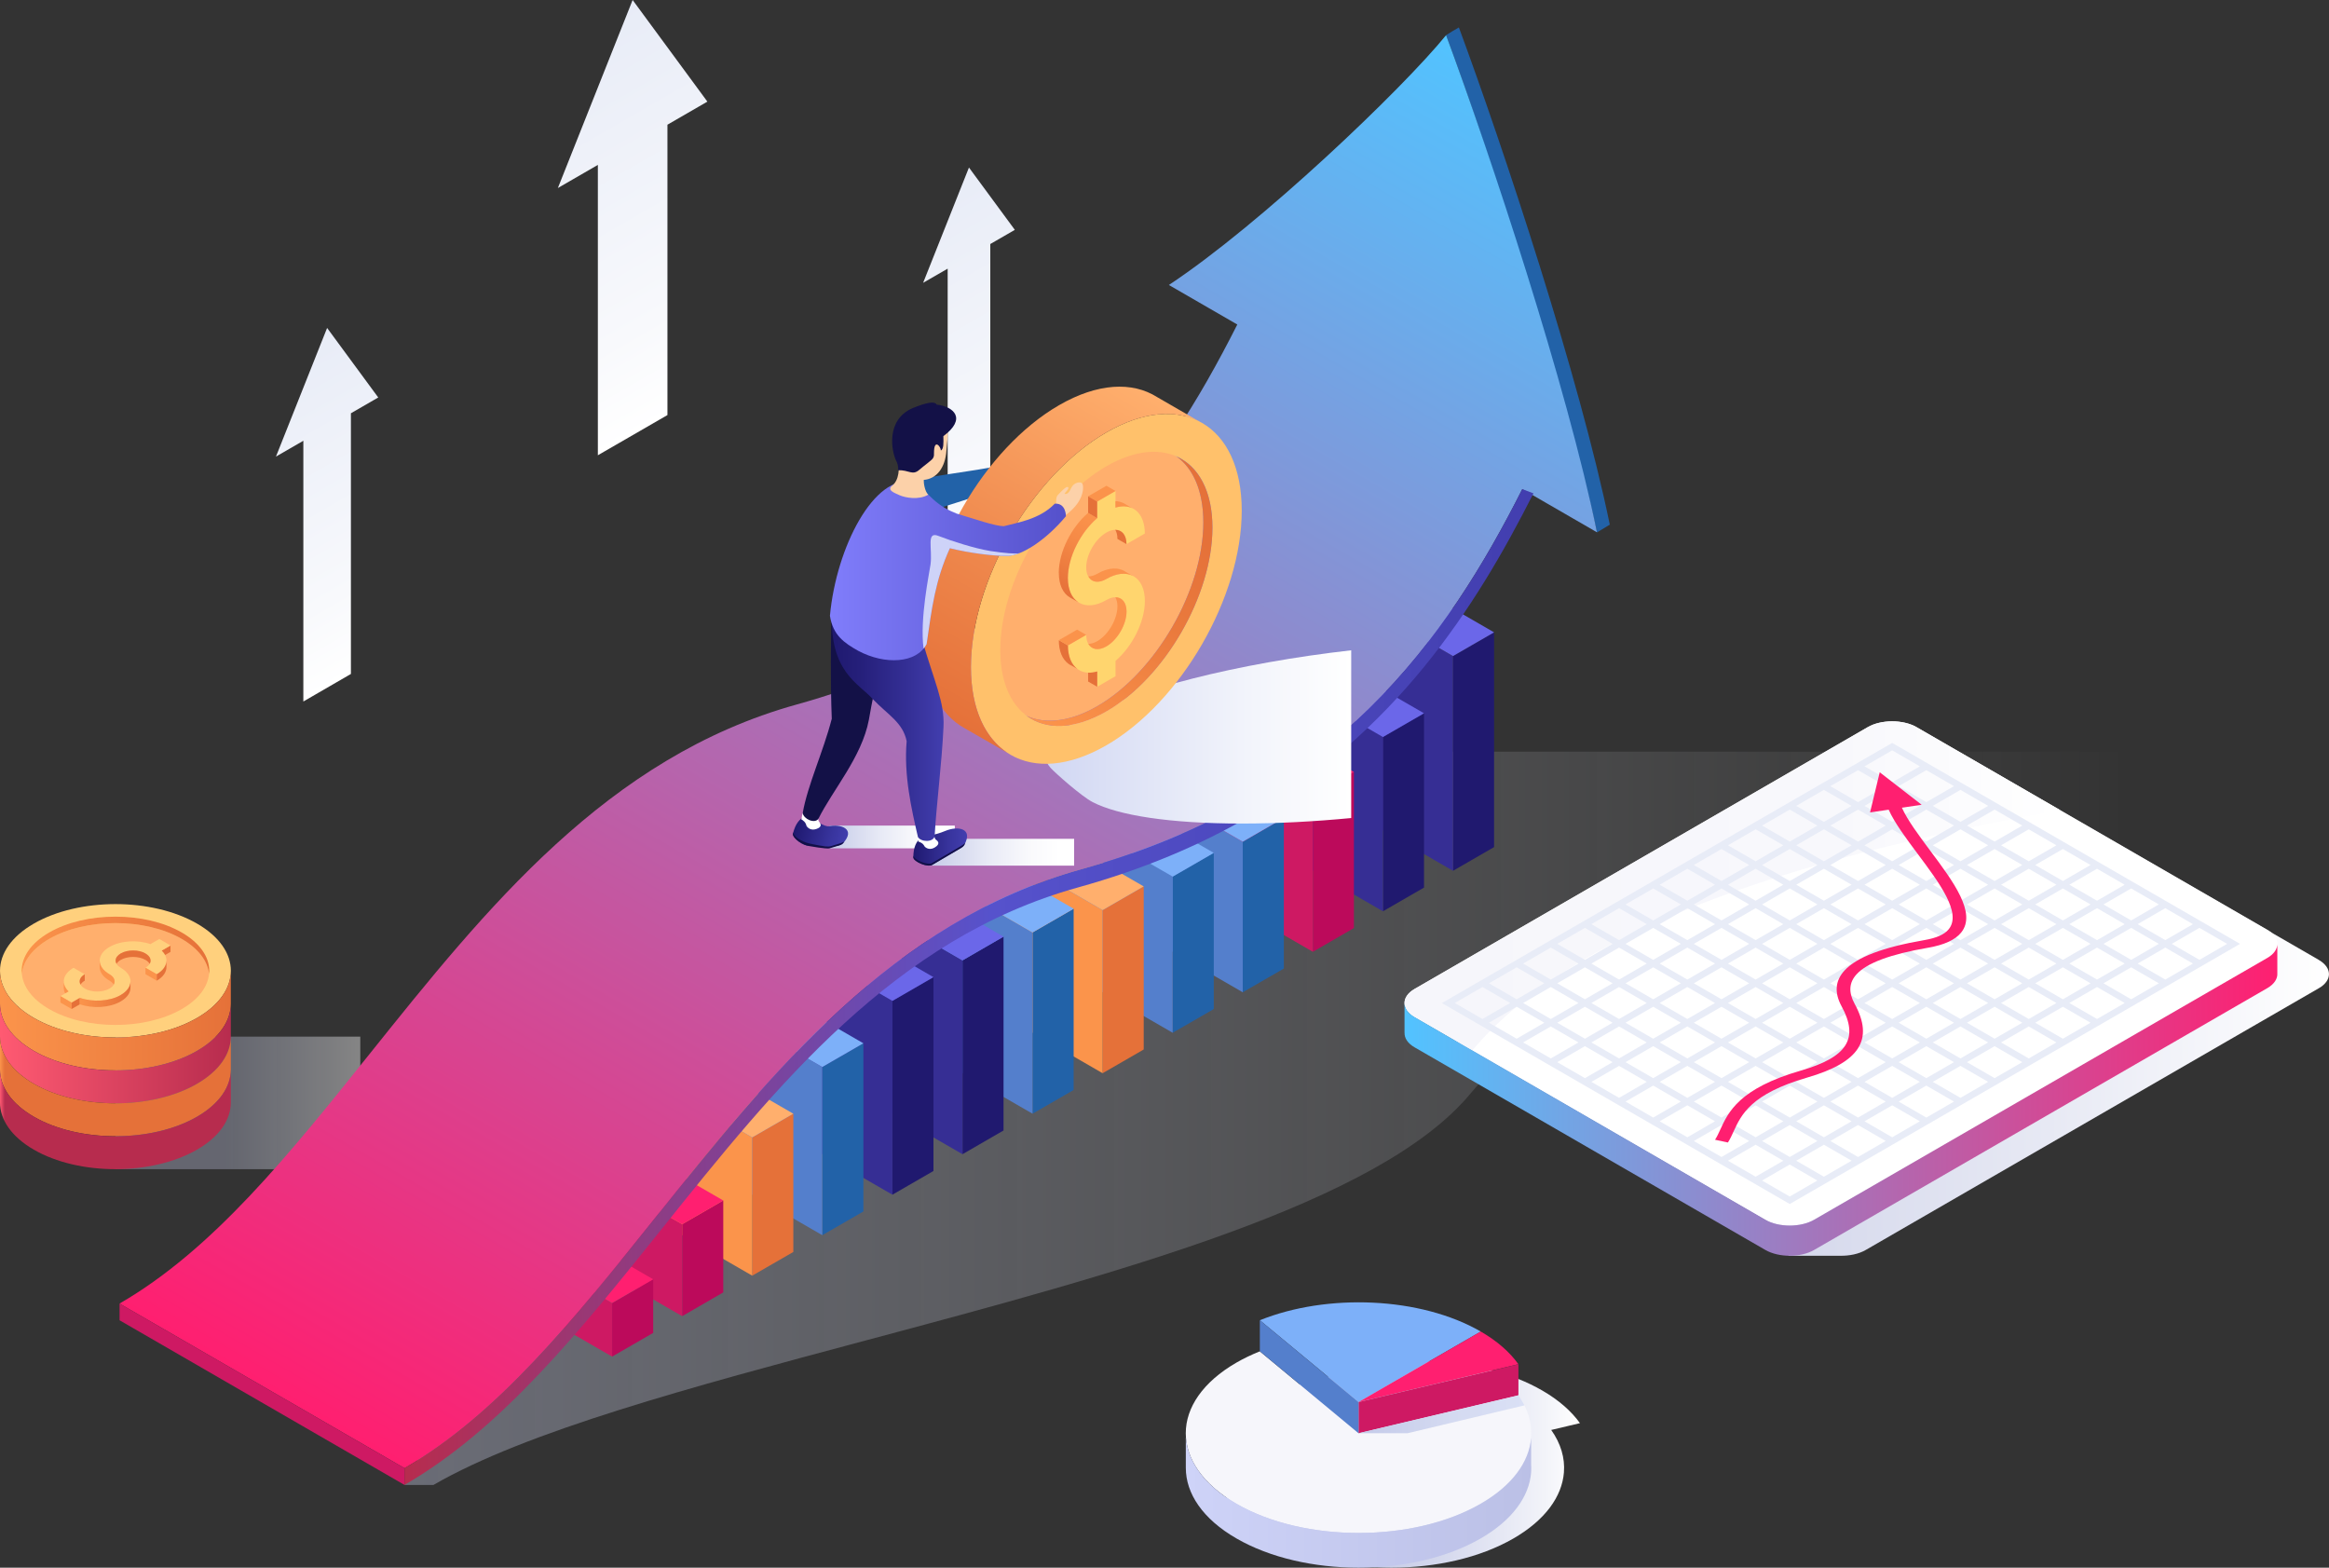 <svg width="520" height="350" viewBox="0 0 520 350" fill="none" xmlns="http://www.w3.org/2000/svg">
<rect x="0" y="0" width="520" height="350" fill="#333333" stroke="none"/>
<g clip-path="url(#clip0_106_780)">
<path style="mix-blend-mode:multiply" d="M473.521 185.912V167.821H293.115L114.661 284.8L90.305 331.521H96.774C117.604 319.482 154.347 309.666 193.236 299.277C249.634 284.207 307.94 268.619 328.263 244.207C355.637 211.327 417.867 197.023 475.128 187.368L473.51 185.922L473.521 185.912Z" fill="url(#paint0_linear_106_780)"/>
<path d="M133.485 36.818V101.64L149.021 92.665V27.843L157.937 22.686L141.248 0L124.558 41.974L133.485 36.818Z" fill="url(#paint1_linear_106_780)"/>
<path d="M67.729 98.403V156.613L78.349 150.464V92.265L84.451 88.738L73.034 73.215L61.616 101.931L67.729 98.403Z" fill="url(#paint2_linear_106_780)"/>
<path d="M211.586 59.978V131.489L221.106 125.987V54.477L226.583 51.316L216.34 37.4L206.109 63.139L211.586 59.978Z" fill="url(#paint3_linear_106_780)"/>
<path style="mix-blend-mode:multiply" d="M352.769 317.745C350.882 315.092 348.079 312.6 344.349 310.442C330.926 302.686 310.074 301.845 295.034 307.918L288.609 309.439C286.776 310.183 285.018 311.014 283.38 311.963C275.854 316.311 272.081 322.017 272.081 327.713C272.081 333.409 275.843 339.115 283.38 343.463C298.441 352.168 322.861 352.168 337.923 343.463C345.006 339.374 348.758 334.088 349.179 328.727C349.437 325.512 348.489 322.276 346.343 319.245L352.769 317.724V317.745Z" fill="url(#paint4_linear_106_780)"/>
<path d="M281.288 294.747L303.336 313.021L330.613 297.271C317.19 289.515 296.339 288.684 281.299 294.747H281.288Z" fill="#7DB0F9"/>
<path d="M330.602 297.271L303.325 313.02L339.012 304.563C337.125 301.909 334.322 299.417 330.591 297.26L330.602 297.271Z" fill="#FF1F70"/>
<path d="M303.325 319.968L281.277 301.694C279.444 302.438 277.687 303.269 276.048 304.218C268.523 308.565 264.749 314.272 264.749 319.968C264.749 325.663 268.512 331.37 276.048 335.717C291.11 344.423 315.53 344.423 330.592 335.717C337.675 331.629 341.427 326.343 341.847 320.982C342.106 317.767 341.157 314.531 339.012 311.51L303.325 319.968Z" fill="#F6F6FB"/>
<path d="M341.858 320.982C341.438 326.343 337.686 331.629 330.602 335.717C315.541 344.423 291.121 344.423 276.059 335.717C268.976 331.629 265.224 326.343 264.803 320.982H264.76V327.713C264.76 333.42 268.523 339.115 276.059 343.463C291.121 352.168 315.541 352.168 330.602 343.463C337.686 339.374 341.438 334.088 341.858 328.727C341.901 328.112 341.901 327.497 341.858 326.882V320.971V320.982Z" fill="url(#paint5_linear_106_780)"/>
<path d="M339.023 311.51L303.325 319.968V313.031L339.023 304.574V311.51Z" fill="#CE1963"/>
<path d="M303.325 319.968L281.288 301.683V294.746L303.325 313.031V319.968Z" fill="#547FCC"/>
<path style="mix-blend-mode:multiply" d="M340.37 313.754C339.993 312.999 339.54 312.255 339.023 311.51L303.336 319.968H314.29L340.37 313.754Z" fill="url(#paint6_linear_106_780)"/>
<path style="mix-blend-mode:multiply" d="M80.44 231.435H25.778V261.025H80.44V231.435Z" fill="url(#paint7_linear_106_780)"/>
<path d="M0 216.731C0 212.923 2.512 209.105 7.547 206.203C12.582 203.301 19.18 201.845 25.778 201.845C32.377 201.845 38.964 203.301 43.999 206.203C49.034 209.105 51.546 212.923 51.546 216.731C51.546 220.539 49.034 224.358 43.999 227.26C38.964 230.173 32.377 231.618 25.778 231.618C19.18 231.618 12.582 230.162 7.558 227.26C2.512 224.358 0 220.539 0 216.731Z" fill="#FFD07D"/>
<path d="M43.999 227.26C38.964 230.173 32.377 231.618 25.778 231.618C19.18 231.618 12.582 230.162 7.558 227.26C2.512 224.358 0 220.539 0 216.731V224.078C0 227.886 2.512 231.694 7.547 234.606C12.582 237.519 19.18 238.964 25.768 238.964C32.355 238.964 38.964 237.508 43.988 234.606C49.023 231.704 51.535 227.886 51.535 224.078V216.731C51.535 220.539 49.023 224.358 43.988 227.26H43.999Z" fill="url(#paint8_linear_106_780)"/>
<path d="M43.999 234.617C38.964 237.53 32.377 238.975 25.778 238.975C19.18 238.975 12.582 237.519 7.558 234.617C2.512 231.704 0 227.896 0 224.088V231.435C0 235.243 2.512 239.051 7.547 241.963C12.582 244.876 19.18 246.321 25.768 246.321C32.355 246.321 38.964 244.865 43.988 241.963C49.023 239.061 51.535 235.243 51.535 231.435V224.088C51.535 227.896 49.023 231.704 43.988 234.617H43.999Z" fill="url(#paint9_linear_106_780)"/>
<path d="M43.999 241.963C38.964 244.876 32.377 246.321 25.778 246.321C19.18 246.321 12.582 244.865 7.558 241.963C2.512 239.061 0 235.243 0 231.435V238.781C0 242.589 2.512 246.397 7.547 249.31C12.582 252.222 19.18 253.668 25.768 253.668C32.355 253.668 38.964 252.211 43.988 249.31C49.023 246.408 51.535 242.589 51.535 238.781V231.435C51.535 235.243 49.023 239.051 43.988 241.963H43.999Z" fill="url(#paint10_linear_106_780)"/>
<path d="M43.999 249.32C38.964 252.233 32.377 253.679 25.778 253.679C19.18 253.679 12.582 252.222 7.558 249.32C2.512 246.408 0 242.6 0 238.792V246.138C0 249.946 2.512 253.754 7.547 256.667C12.582 259.579 19.18 261.025 25.768 261.025C32.355 261.025 38.964 259.568 43.988 256.667C49.023 253.765 51.535 249.946 51.535 246.138V238.792C51.535 242.6 49.023 246.408 43.988 249.32H43.999Z" fill="url(#paint11_linear_106_780)"/>
<path d="M10.976 225.286C15.062 227.648 20.42 228.824 25.779 228.824C31.137 228.824 36.495 227.638 40.581 225.286C44.355 223.107 46.382 220.302 46.673 217.454C46.382 214.606 44.355 211.802 40.581 209.622C36.495 207.26 31.137 206.084 25.779 206.084C20.42 206.084 15.062 207.26 10.976 209.622C7.202 211.802 5.186 214.606 4.884 217.454C5.175 220.302 7.202 223.107 10.976 225.286Z" fill="#FFAF6D"/>
<path d="M10.976 209.622C15.062 207.26 20.42 206.084 25.778 206.084C31.137 206.084 36.495 207.26 40.581 209.622C44.355 211.802 46.382 214.606 46.673 217.454C46.705 217.217 46.716 216.979 46.716 216.742C46.716 213.646 44.678 210.55 40.581 208.188C36.495 205.825 31.137 204.649 25.778 204.649C20.42 204.649 15.062 205.825 10.976 208.188C6.889 210.55 4.841 213.646 4.841 216.742C4.841 216.979 4.852 217.217 4.884 217.454C5.175 214.606 7.202 211.802 10.976 209.622Z" fill="url(#paint12_linear_106_780)"/>
<path d="M36.085 213.657L38.069 212.513V211.09L36.085 212.222V213.657Z" fill="#E57139"/>
<path d="M26.953 216.052C26.22 215.631 25.811 215.059 25.811 214.455C25.811 213.851 26.22 213.29 26.953 212.859C28.474 211.974 30.953 211.974 32.484 212.859C34.005 213.732 34.005 215.167 32.484 216.052L34.996 217.497C37.465 216.073 37.832 213.873 36.096 212.222L38.08 211.079L35.568 209.633L33.584 210.777C30.716 209.773 26.932 209.978 24.452 211.413C23.04 212.222 22.264 213.301 22.264 214.455C22.264 215.609 23.04 216.688 24.452 217.508C25.972 218.393 25.983 219.817 24.452 220.701C22.932 221.586 20.452 221.586 18.921 220.701C17.401 219.817 17.401 218.393 18.921 217.508L16.42 216.063C13.94 217.497 13.585 219.687 15.32 221.338L13.498 222.395L16.01 223.84L17.832 222.783C20.7 223.786 24.495 223.581 26.964 222.157C29.875 220.475 29.875 217.745 26.964 216.063L26.953 216.052Z" fill="#FFD07D"/>
<path d="M13.488 223.819L15.989 225.264V223.84L13.488 222.384V223.819Z" fill="#FB944B"/>
<path d="M15.989 225.264L17.822 224.218V222.783L15.989 223.84V225.264Z" fill="#E57139"/>
<path d="M32.484 217.487L34.996 218.943V217.508L32.484 216.052V217.487Z" fill="#FB944B"/>
<path d="M18.921 218.943V217.508C17.843 218.134 17.53 219.04 17.983 219.817C18.167 219.493 18.479 219.191 18.921 218.943Z" fill="#E57139"/>
<path d="M14.232 219.029V220.647C14.253 221.025 14.35 221.413 14.544 221.769L15.299 221.327C14.566 220.626 14.21 219.827 14.221 219.029H14.232Z" fill="#FB944B"/>
<path d="M24.442 218.932C24.884 219.191 25.196 219.493 25.38 219.817C25.832 219.029 25.52 218.123 24.442 217.508C23.029 216.699 22.253 215.609 22.253 214.455V215.89C22.253 217.044 23.029 218.123 24.442 218.932Z" fill="#FB944B"/>
<path d="M37.164 214.455C37.164 215.556 36.452 216.667 34.997 217.508V218.943C36.484 218.08 37.207 216.947 37.164 215.814V214.466V214.455Z" fill="#E57139"/>
<path d="M26.954 222.147C24.485 223.571 20.69 223.776 17.822 222.772V224.207C20.69 225.21 24.485 225.005 26.954 223.571C28.398 222.74 29.121 221.65 29.131 220.55V219.094C29.131 220.194 28.398 221.294 26.954 222.136V222.147Z" fill="url(#paint13_linear_106_780)"/>
<path d="M32.484 212.859C30.964 211.974 28.485 211.974 26.954 212.859C26.221 213.29 25.811 213.851 25.811 214.455C25.811 214.703 25.886 214.951 26.016 215.178C26.21 214.854 26.522 214.552 26.954 214.304C28.474 213.42 30.953 213.42 32.484 214.304C32.926 214.563 33.239 214.865 33.422 215.189C33.875 214.401 33.563 213.495 32.484 212.88V212.859Z" fill="#E57139"/>
<path d="M333.589 141.176L324.414 146.472V194.412L333.589 189.115V141.176Z" fill="#20196F"/>
<path d="M324.414 146.472L260.782 109.709V157.659L324.414 194.412V146.472Z" fill="#362E94"/>
<path d="M333.589 141.176L269.957 104.412L260.782 109.709L324.414 146.472L333.589 141.176Z" fill="#6B67E9"/>
<path d="M317.945 159.245L308.77 164.542V203.452L317.945 198.155V159.245Z" fill="#20196F"/>
<path d="M308.77 164.542L245.138 127.789V166.699L308.77 203.452V164.542Z" fill="#362E94"/>
<path d="M317.945 159.245L254.313 122.492L245.138 127.789L308.77 164.542L317.945 159.245Z" fill="#6B67E9"/>
<path d="M302.29 172.341L293.126 177.638V212.492L302.29 207.195V172.341Z" fill="#BC0A5B"/>
<path d="M293.126 177.638L229.494 140.885V175.739L293.126 212.492V177.638Z" fill="#CE1963"/>
<path d="M302.29 172.341L238.669 135.577L229.494 140.885L293.126 177.638L302.29 172.341Z" fill="#FF1F70"/>
<path d="M286.646 182.621L277.471 187.918V221.532L286.646 216.235V182.621Z" fill="#2262A8"/>
<path d="M277.471 187.918L213.85 151.165V184.779L277.471 221.532V187.918Z" fill="#547FCC"/>
<path d="M286.646 182.621L223.025 145.868L213.85 151.165L277.471 187.918L286.646 182.621Z" fill="#7DB0F9"/>
<path d="M271.002 190.41L261.827 195.707V230.572L271.002 225.275V190.41Z" fill="#2262A8"/>
<path d="M261.827 195.707L198.206 158.954V193.808L261.827 230.572V195.707Z" fill="#547FCC"/>
<path d="M271.002 190.41L207.37 153.657L198.206 158.954L261.827 195.707L271.002 190.41Z" fill="#7DB0F9"/>
<path d="M255.359 197.896L246.184 203.193V239.601L255.359 234.304V197.896Z" fill="#E57139"/>
<path d="M246.184 203.193L182.562 166.44V202.848L246.184 239.601V203.193Z" fill="#FB944B"/>
<path d="M255.359 197.896L191.726 161.133L182.562 166.44L246.184 203.193L255.359 197.896Z" fill="#FFAF6D"/>
<path d="M239.715 202.88L230.54 208.177V248.641L239.715 243.344V202.88Z" fill="#2262A8"/>
<path d="M230.54 208.177L166.908 171.424V211.888L230.54 248.641V208.177Z" fill="#547FCC"/>
<path d="M239.715 202.88L176.083 166.127L166.908 171.424L230.54 208.177L239.715 202.88Z" fill="#7DB0F9"/>
<path d="M224.06 209.115L214.896 214.412V257.681L224.06 252.384V209.115Z" fill="#20196F"/>
<path d="M214.896 214.412L151.264 177.659V220.928L214.896 257.681V214.412Z" fill="#362E94"/>
<path d="M224.06 209.115L160.439 172.362L151.264 177.659L214.896 214.412L224.06 209.115Z" fill="#6B67E9"/>
<path d="M208.416 218.155L199.252 223.452V266.721L208.416 261.424V218.155Z" fill="#20196F"/>
<path d="M199.252 223.452L135.62 186.699V229.968L199.252 266.721V223.452Z" fill="#362E94"/>
<path d="M208.416 218.155L144.795 181.392L135.62 186.699L199.252 223.452L208.416 218.155Z" fill="#6B67E9"/>
<path d="M192.772 232.923L183.597 238.22V275.761L192.772 270.464V232.923Z" fill="#2262A8"/>
<path d="M183.597 238.22L119.976 201.456V239.008L183.597 275.761V238.22Z" fill="#547FCC"/>
<path d="M192.772 232.923L129.151 196.16L119.976 201.456L183.597 238.22L192.772 232.923Z" fill="#7DB0F9"/>
<path d="M177.128 248.641L167.953 253.937V284.8L177.128 279.504V248.641Z" fill="#E57139"/>
<path d="M167.953 253.937L104.332 217.184V248.037L167.953 284.8V253.937Z" fill="#FB944B"/>
<path d="M177.128 248.641L113.496 211.888L104.332 217.184L167.953 253.937L177.128 248.641Z" fill="#FFAF6D"/>
<path d="M161.485 268.015L152.31 273.312V293.84L161.485 288.533V268.015Z" fill="#BC0A5B"/>
<path d="M152.31 273.312L88.688 236.559V257.077L152.31 293.84V273.312Z" fill="#CE1963"/>
<path d="M161.485 268.015L97.853 231.262L88.688 236.559L152.31 273.312L161.485 268.015Z" fill="#FF1F70"/>
<path d="M145.841 285.609L136.666 290.906V302.869L145.841 297.573V285.609Z" fill="#BC0A5B"/>
<path d="M136.666 290.906L73.033 254.153V266.116L136.666 302.869V290.906Z" fill="#CE1963"/>
<path d="M145.841 285.609L82.209 248.857L73.033 254.153L136.666 290.906L145.841 285.609Z" fill="#FF1F70"/>
<path style="mix-blend-mode:multiply" d="M517.747 214.315L438.266 168.403C435.269 166.677 430.374 166.677 427.387 168.403L326.193 226.861C323.196 228.587 323.196 231.413 326.193 233.15L399.313 275.394V280.356H410.827C412.897 280.388 414.989 279.978 416.552 279.072L517.747 220.615C520.744 218.889 520.733 216.063 517.747 214.326V214.315Z" fill="url(#paint14_linear_106_780)"/>
<path d="M405.037 272.319C402.04 274.045 397.145 274.045 394.159 272.319L315.832 227.077C312.845 225.351 312.845 222.524 315.832 220.787L417.026 162.33C420.024 160.604 424.918 160.604 427.905 162.33L506.232 207.573C509.229 209.299 509.229 212.125 506.232 213.862L405.037 272.319Z" fill="white"/>
<path style="mix-blend-mode:multiply" d="M427.905 162.341C424.908 160.615 420.013 160.615 417.026 162.341L315.832 220.798C312.834 222.524 312.834 225.35 315.832 227.087L328.705 234.52C353.858 204.865 407.496 190.442 459.937 180.841L427.905 162.341Z" fill="url(#paint15_linear_106_780)"/>
<path d="M313.6 230.55C313.546 231.737 314.279 232.923 315.832 233.819L394.159 279.061C397.156 280.787 402.051 280.787 405.037 279.061L506.232 220.604C507.795 219.698 508.539 218.49 508.464 217.303V210.874C508.399 211.963 507.666 213.031 506.232 213.862L405.037 272.319C402.04 274.045 397.145 274.045 394.159 272.319L315.832 227.077C314.355 226.224 313.611 225.102 313.589 223.97V230.55H313.6Z" fill="url(#paint16_linear_106_780)"/>
<path d="M422.471 165.858L321.934 223.937L399.604 268.803L500.141 210.723L422.471 165.858ZM491.073 214.293L484.896 210.723L491.073 207.152L497.251 210.723L491.073 214.293ZM413.404 215.124L407.226 218.695L401.048 215.124L407.226 211.553L413.404 215.124ZM408.66 210.723L414.838 207.152L421.016 210.723L414.838 214.293L408.66 210.723ZM405.781 219.525L399.604 223.096L393.426 219.525L399.604 215.955L405.781 219.525ZM407.226 220.356L413.404 223.927L407.226 227.497L401.048 223.927L407.226 220.356ZM408.671 219.525L414.849 215.955L421.026 219.525L414.849 223.096L408.671 219.525ZM416.293 215.124L422.471 211.553L428.649 215.124L422.471 218.695L416.293 215.124ZM423.916 210.723L430.094 207.152L436.271 210.723L430.094 214.293L423.916 210.723ZM431.538 206.321L437.716 202.751L443.894 206.321L437.716 209.892L431.538 206.321ZM430.094 205.491L423.916 201.92L430.094 198.35L436.271 201.92L430.094 205.491ZM428.649 206.321L422.471 209.892L416.293 206.321L422.471 202.751L428.649 206.321ZM414.849 205.491L408.671 201.92L414.849 198.35L421.026 201.92L414.849 205.491ZM413.404 206.321L407.226 209.892L401.048 206.321L407.226 202.751L413.404 206.321ZM405.781 210.723L399.604 214.293L393.426 210.723L399.604 207.152L405.781 210.723ZM398.159 215.124L391.981 218.695L385.803 215.124L391.981 211.553L398.159 215.124ZM390.536 219.525L384.359 223.096L378.181 219.525L384.359 215.955L390.536 219.525ZM391.981 220.356L398.159 223.927L391.981 227.497L385.803 223.927L391.981 220.356ZM390.536 228.328L384.359 231.899L378.181 228.328L384.359 224.757L390.536 228.328ZM391.981 229.159L398.159 232.729L391.981 236.3L385.803 232.729L391.981 229.159ZM393.426 228.328L399.604 224.757L405.781 228.328L399.604 231.899L393.426 228.328ZM407.226 229.159L413.404 232.729L407.226 236.3L401.048 232.729L407.226 229.159ZM408.671 228.328L414.849 224.757L421.026 228.328L414.849 231.899L408.671 228.328ZM416.293 223.927L422.471 220.356L428.649 223.927L422.471 227.497L416.293 223.927ZM423.916 219.525L430.094 215.955L436.271 219.525L430.094 223.096L423.916 219.525ZM431.538 215.124L437.716 211.553L443.894 215.124L437.716 218.695L431.538 215.124ZM439.161 210.723L445.339 207.152L451.516 210.723L445.339 214.293L439.161 210.723ZM446.783 206.321L452.961 202.751L459.139 206.321L452.961 209.892L446.783 206.321ZM445.339 205.491L439.161 201.92L445.339 198.35L451.516 201.92L445.339 205.491ZM437.716 201.09L431.538 197.519L437.716 193.948L443.894 197.519L437.716 201.09ZM430.094 196.688L423.916 193.118L430.094 189.547L436.271 193.118L430.094 196.688ZM428.649 197.519L422.471 201.09L416.293 197.519L422.471 193.948L428.649 197.519ZM414.849 196.688L408.671 193.118L414.849 189.547L421.026 193.118L414.849 196.688ZM413.404 197.519L407.226 201.09L401.048 197.519L407.226 193.948L413.404 197.519ZM405.781 201.92L399.604 205.491L393.426 201.92L399.604 198.35L405.781 201.92ZM398.159 206.321L391.981 209.892L385.803 206.321L391.981 202.751L398.159 206.321ZM390.536 210.723L384.359 214.293L378.181 210.723L384.359 207.152L390.536 210.723ZM382.914 215.124L376.736 218.695L370.558 215.124L376.736 211.553L382.914 215.124ZM375.291 219.525L369.114 223.096L362.936 219.525L369.114 215.955L375.291 219.525ZM376.736 220.356L382.914 223.927L376.736 227.497L370.558 223.927L376.736 220.356ZM375.291 228.328L369.114 231.899L362.936 228.328L369.114 224.757L375.291 228.328ZM376.736 229.159L382.914 232.729L376.736 236.3L370.558 232.729L376.736 229.159ZM384.359 233.56L390.536 237.131L384.359 240.701L378.181 237.131L384.359 233.56ZM391.981 237.961L398.159 241.532L391.981 245.102L385.803 241.532L391.981 237.961ZM393.426 237.131L399.604 233.56L405.781 237.131L399.604 240.701L393.426 237.131ZM407.226 237.961L413.404 241.532L407.226 245.102L401.048 241.532L407.226 237.961ZM408.671 237.131L414.849 233.56L421.026 237.131L414.849 240.701L408.671 237.131ZM416.293 232.729L422.471 229.159L428.649 232.729L422.471 236.3L416.293 232.729ZM423.916 228.328L430.094 224.757L436.271 228.328L430.094 231.899L423.916 228.328ZM431.538 223.927L437.716 220.356L443.894 223.927L437.716 227.497L431.538 223.927ZM439.161 219.525L445.339 215.955L451.516 219.525L445.339 223.096L439.161 219.525ZM446.783 215.124L452.961 211.553L459.139 215.124L452.961 218.695L446.783 215.124ZM454.406 210.723L460.584 207.152L466.761 210.723L460.584 214.293L454.406 210.723ZM462.028 206.321L468.206 202.751L474.384 206.321L468.206 209.892L462.028 206.321ZM460.584 205.491L454.406 201.92L460.584 198.35L466.761 201.92L460.584 205.491ZM452.961 201.09L446.783 197.519L452.961 193.948L459.139 197.519L452.961 201.09ZM445.339 196.688L439.161 193.118L445.339 189.547L451.516 193.118L445.339 196.688ZM437.716 192.287L431.538 188.716L437.716 185.146L443.894 188.716L437.716 192.287ZM430.094 187.886L423.916 184.315L430.094 180.744L436.271 184.315L430.094 187.886ZM428.649 188.716L422.471 192.287L416.293 188.716L422.471 185.146L428.649 188.716ZM414.849 187.886L408.671 184.315L414.849 180.744L421.026 184.315L414.849 187.886ZM413.404 188.716L407.226 192.287L401.048 188.716L407.226 185.146L413.404 188.716ZM405.781 193.118L399.604 196.688L393.426 193.118L399.604 189.547L405.781 193.118ZM398.159 197.519L391.981 201.09L385.803 197.519L391.981 193.948L398.159 197.519ZM390.536 201.92L384.359 205.491L378.181 201.92L384.359 198.35L390.536 201.92ZM382.914 206.321L376.736 209.892L370.558 206.321L376.736 202.751L382.914 206.321ZM375.291 210.723L369.114 214.293L362.936 210.723L369.114 207.152L375.291 210.723ZM367.669 215.124L361.491 218.695L355.313 215.124L361.491 211.553L367.669 215.124ZM360.047 219.525L353.869 223.096L347.691 219.525L353.869 215.955L360.047 219.525ZM361.491 220.356L367.669 223.927L361.491 227.497L355.313 223.927L361.491 220.356ZM360.047 228.328L353.869 231.899L347.691 228.328L353.869 224.757L360.047 228.328ZM361.491 229.159L367.669 232.729L361.491 236.3L355.313 232.729L361.491 229.159ZM369.114 233.56L375.291 237.131L369.114 240.701L362.936 237.131L369.114 233.56ZM376.736 237.961L382.914 241.532L376.736 245.102L370.558 241.532L376.736 237.961ZM384.359 242.362L390.536 245.933L384.359 249.504L378.181 245.933L384.359 242.362ZM391.981 246.764L398.159 250.334L391.981 253.905L385.803 250.334L391.981 246.764ZM393.426 245.933L399.604 242.362L405.781 245.933L399.604 249.504L393.426 245.933ZM407.226 246.764L413.404 250.334L407.226 253.905L401.048 250.334L407.226 246.764ZM408.671 245.933L414.849 242.362L421.026 245.933L414.849 249.504L408.671 245.933ZM416.293 241.532L422.471 237.961L428.649 241.532L422.471 245.102L416.293 241.532ZM423.916 237.131L430.094 233.56L436.271 237.131L430.094 240.701L423.916 237.131ZM431.538 232.729L437.716 229.159L443.894 232.729L437.716 236.3L431.538 232.729ZM439.161 228.328L445.339 224.757L451.516 228.328L445.339 231.899L439.161 228.328ZM446.783 223.927L452.961 220.356L459.139 223.927L452.961 227.497L446.783 223.927ZM454.406 219.525L460.584 215.955L466.761 219.525L460.584 223.096L454.406 219.525ZM462.028 215.124L468.206 211.553L474.384 215.124L468.206 218.695L462.028 215.124ZM469.651 210.723L475.828 207.152L482.006 210.723L475.828 214.293L469.651 210.723ZM477.273 206.321L483.451 202.751L489.629 206.321L483.451 209.892L477.273 206.321ZM475.828 205.491L469.651 201.92L475.828 198.35L482.006 201.92L475.828 205.491ZM468.206 201.09L462.028 197.519L468.206 193.948L474.384 197.519L468.206 201.09ZM460.584 196.688L454.406 193.118L460.584 189.547L466.761 193.118L460.584 196.688ZM452.961 192.287L446.783 188.716L452.961 185.146L459.139 188.716L452.961 192.287ZM445.339 187.886L439.161 184.315L445.339 180.744L451.516 184.315L445.339 187.886ZM437.716 183.484L431.538 179.914L437.716 176.343L443.894 179.914L437.716 183.484ZM430.094 179.083L423.916 175.512L430.094 171.942L436.271 175.512L430.094 179.083ZM428.649 179.914L422.471 183.484L416.293 179.914L422.471 176.343L428.649 179.914ZM414.849 179.083L408.671 175.512L414.849 171.942L421.026 175.512L414.849 179.083ZM413.404 179.914L407.226 183.484L401.048 179.914L407.226 176.343L413.404 179.914ZM405.781 184.315L399.604 187.886L393.426 184.315L399.604 180.744L405.781 184.315ZM398.159 188.716L391.981 192.287L385.803 188.716L391.981 185.146L398.159 188.716ZM390.536 193.118L384.359 196.688L378.181 193.118L384.359 189.547L390.536 193.118ZM382.914 197.519L376.736 201.09L370.558 197.519L376.736 193.948L382.914 197.519ZM375.291 201.92L369.114 205.491L362.936 201.92L369.114 198.35L375.291 201.92ZM367.669 206.321L361.491 209.892L355.313 206.321L361.491 202.751L367.669 206.321ZM360.047 210.723L353.869 214.293L347.691 210.723L353.869 207.152L360.047 210.723ZM352.424 215.124L346.246 218.695L340.068 215.124L346.246 211.553L352.424 215.124ZM344.802 219.525L338.624 223.096L332.446 219.525L338.624 215.955L344.802 219.525ZM346.246 220.356L352.424 223.927L346.246 227.497L340.068 223.927L346.246 220.356ZM344.802 228.328L338.624 231.899L332.446 228.328L338.624 224.757L344.802 228.328ZM346.246 229.159L352.424 232.729L346.246 236.3L340.068 232.729L346.246 229.159ZM353.869 233.56L360.047 237.131L353.869 240.701L347.691 237.131L353.869 233.56ZM361.491 237.961L367.669 241.532L361.491 245.102L355.313 241.532L361.491 237.961ZM369.114 242.362L375.291 245.933L369.114 249.504L362.936 245.933L369.114 242.362ZM376.736 246.764L382.914 250.334L376.736 253.905L370.558 250.334L376.736 246.764ZM384.359 251.165L390.536 254.736L384.359 258.306L378.181 254.736L384.359 251.165ZM391.981 255.566L398.159 259.137L391.981 262.708L385.803 259.137L391.981 255.566ZM393.426 254.736L399.604 251.165L405.781 254.736L399.604 258.306L393.426 254.736ZM407.226 255.566L413.404 259.137L407.226 262.708L401.048 259.137L407.226 255.566ZM408.671 254.736L414.849 251.165L421.026 254.736L414.849 258.306L408.671 254.736ZM416.293 250.334L422.471 246.764L428.649 250.334L422.471 253.905L416.293 250.334ZM423.916 245.933L430.094 242.362L436.271 245.933L430.094 249.504L423.916 245.933ZM431.538 241.532L437.716 237.961L443.894 241.532L437.716 245.102L431.538 241.532ZM439.161 237.131L445.339 233.56L451.516 237.131L445.339 240.701L439.161 237.131ZM446.783 232.729L452.961 229.159L459.139 232.729L452.961 236.3L446.783 232.729ZM454.406 228.328L460.584 224.757L466.761 228.328L460.584 231.899L454.406 228.328ZM462.028 223.927L468.206 220.356L474.384 223.927L468.206 227.497L462.028 223.927ZM469.651 219.525L475.828 215.955L482.006 219.525L475.828 223.096L469.651 219.525ZM477.273 215.124L483.451 211.553L489.629 215.124L483.451 218.695L477.273 215.124ZM428.649 171.09L422.471 174.66L416.293 171.09L422.471 167.519L428.649 171.09ZM330.99 220.356L337.168 223.927L330.99 227.497L324.813 223.927L330.99 220.356ZM393.415 263.56L399.593 259.989L405.771 263.56L399.593 267.131L393.415 263.56Z" fill="#E8ECF7"/>
<path d="M387.054 252.621C388.768 248.878 390.903 244.218 403.463 240.583C415.183 237.195 418.46 232.114 414.094 224.121C412.682 221.521 412.822 219.364 414.536 217.497C416.854 214.973 422.094 213.031 430.536 211.575C434.083 210.96 436.563 209.827 437.878 208.188C441.382 203.851 436.099 196.796 430.999 189.968C428.39 186.472 425.932 183.172 424.638 180.324L429.048 179.666L419.69 172.416L417.533 181.381L421.684 180.766C423.032 183.743 425.533 187.109 428.196 190.669C433.026 197.141 438.029 203.83 435.107 207.443C434.158 208.619 432.379 209.417 429.662 209.881C420.39 211.478 414.558 213.7 411.83 216.667C409.738 218.943 409.523 221.629 411.172 224.649C415.097 231.845 412.466 236.009 402.094 239.008C388.305 242.988 385.868 248.296 384.1 252.168C383.723 252.999 383.356 253.786 382.925 254.455L385.793 255.07C386.278 254.326 386.655 253.495 387.054 252.621Z" fill="#FF1F70"/>
<path d="M359.421 117.131C352.64 84.164 335.648 32.923 325.729 6.127C324.802 6.667 323.724 7.271 322.872 7.853C332.414 33.635 349.319 85.858 356.564 118.857C357.653 118.22 358.332 117.799 359.421 117.131Z" fill="#2262A8"/>
<path d="M356.564 118.856C349.782 85.89 332.791 34.66 322.872 7.853C313.061 19.924 281.525 50.032 260.976 63.625C265.482 66.224 270.668 69.223 276.253 72.449C259.542 105.534 234.777 141.478 177.851 157.292C135.587 169.029 108.612 202.718 82.521 235.297C64.527 257.767 47.535 278.986 26.695 291.025L90.327 327.778C111.157 315.739 128.159 294.52 146.153 272.05C172.244 239.471 199.22 205.793 241.483 194.045C298.409 178.231 323.174 142.287 339.885 109.202C339.885 109.202 344.629 111.942 356.575 118.846L356.564 118.856Z" fill="url(#paint17_linear_106_780)"/>
<path d="M90.316 331.521V327.778C111.146 315.739 128.148 294.52 146.143 272.05C172.234 239.471 199.209 205.793 241.472 194.045C298.398 178.231 323.163 142.287 339.874 109.202L342.376 110.14C329.341 135.944 311.616 163.42 278.744 182.416C267.844 188.716 255.283 194.078 240.663 198.134C199.694 209.515 173.29 242.47 147.771 274.337C129.388 297.292 112.03 318.964 90.316 331.51V331.521Z" fill="url(#paint18_linear_106_780)"/>
<path d="M90.316 327.778L26.695 291.025V294.757L90.316 331.521V327.778Z" fill="#CE1963"/>
<path d="M199.349 108.447C202.831 106.753 218.216 105.21 224.179 103.754C230.141 102.298 227.715 107.584 225.429 108.447C223.144 109.31 211.607 112.665 203.931 115.415C196.977 117.907 193.538 111.284 199.349 108.447Z" fill="#2262A8"/>
<path style="mix-blend-mode:multiply" d="M301.697 145.178C276.673 148.015 252.48 153.981 240.534 160.885C233.677 164.844 231.93 168.501 234.561 171.424C235.628 172.611 241.472 177.789 243.952 179.072C249.655 182.039 261.137 183.862 277.234 183.862C285.115 183.862 293.406 183.42 301.686 182.632V145.189L301.697 145.178Z" fill="url(#paint19_linear_106_780)"/>
<path d="M221.311 143.981C221.311 128.867 231.92 110.496 244.987 102.934C258.065 95.383 268.674 101.499 268.674 116.613C268.674 131.726 258.065 150.097 244.987 157.659C231.909 165.21 221.3 159.094 221.3 143.981H221.311Z" fill="#FFAF6D"/>
<path d="M247.014 96.537C230.313 106.181 216.782 129.644 216.782 148.932C216.782 168.22 230.313 176.041 247.014 166.397C263.714 156.753 277.245 133.29 277.245 114.002C277.245 94.714 263.714 86.893 247.014 96.537ZM247.014 158.824C233.936 166.375 223.338 160.259 223.338 145.146C223.338 130.032 233.936 111.661 247.014 104.099C260.092 96.548 270.7 102.664 270.7 117.778C270.7 132.891 260.102 151.262 247.014 158.824Z" fill="#FFC16B"/>
<path d="M262.712 101.92C266.42 104.606 268.674 109.655 268.674 116.624C268.674 131.737 258.065 150.108 244.987 157.67C238.96 161.154 233.461 161.726 229.289 159.86C233.623 163.01 239.952 162.913 247.014 158.846C260.092 151.294 270.701 132.913 270.701 117.799C270.701 109.644 267.606 104.121 262.712 101.931V101.92Z" fill="url(#paint20_linear_106_780)"/>
<path d="M258.313 88.63C252.814 85.156 245.062 85.491 236.469 90.453C219.769 100.097 206.238 123.56 206.238 142.848C206.238 152.632 209.721 159.461 215.338 162.557L224.966 168.091C219.898 164.768 216.783 158.177 216.783 148.943C216.783 129.655 230.313 106.203 247.014 96.548C255.186 91.834 262.582 91.305 268.027 94.24L258.313 88.63Z" fill="url(#paint21_linear_106_780)"/>
<path d="M247.014 129.256C245.817 129.946 244.685 130.065 243.833 129.579C242.982 129.094 242.518 128.058 242.518 126.677C242.518 123.819 244.534 120.334 247.014 118.9C249.494 117.465 251.521 118.619 251.521 121.478L255.607 119.115C255.607 114.477 252.814 112.201 249.062 113.312V109.601L244.976 111.963V115.674C241.235 118.9 238.443 124.401 238.443 129.04C238.443 131.683 239.327 133.635 240.955 134.574C242.572 135.502 244.728 135.286 247.025 133.959C249.504 132.524 251.531 133.679 251.531 136.537C251.531 139.396 249.515 142.88 247.035 144.315C244.556 145.75 242.529 144.595 242.529 141.737L238.453 144.099C238.453 148.738 241.246 151.014 244.987 149.903V153.323L249.073 150.96V147.54C252.825 144.315 255.617 138.813 255.617 134.175C255.617 128.727 251.768 126.526 247.025 129.256H247.014Z" fill="#FFD56E"/>
<path d="M249.019 118.296C249.321 118.813 249.493 119.493 249.493 120.313L251.51 121.478C251.51 119.45 250.496 118.285 249.019 118.285V118.296Z" fill="#E57139"/>
<path d="M251.445 127.745C249.871 126.591 247.564 126.602 244.998 128.091C244.286 128.501 243.618 128.684 243.003 128.684C243.219 129.061 243.488 129.374 243.833 129.579C244.685 130.065 245.817 129.957 247.014 129.256C249.31 127.929 251.391 127.778 252.933 128.576L251.456 127.735L251.445 127.745Z" fill="#FB934B"/>
<path d="M249.019 133.344C249.321 133.862 249.493 134.542 249.493 135.361C249.493 138.22 247.477 141.704 244.998 143.139C244.275 143.56 243.596 143.743 242.992 143.743C243.725 145.027 245.256 145.318 247.024 144.304C249.504 142.869 251.52 139.385 251.52 136.526C251.52 134.498 250.507 133.333 249.03 133.344H249.019Z" fill="#FB934B"/>
<path d="M242.949 150.173V152.157L244.976 153.323V149.903C244.265 150.119 243.585 150.205 242.949 150.173Z" fill="#E57139"/>
<path d="M249.052 111.888V113.323C250.453 112.902 251.725 112.967 252.771 113.441L251.283 112.567C250.647 112.147 249.892 111.92 249.052 111.877V111.888Z" fill="#FB934B"/>
<path d="M247.035 108.447L242.949 110.809L244.965 111.974L249.052 109.612L247.035 108.447Z" fill="#FB934B"/>
<path d="M236.405 127.875C236.405 130.518 237.3 132.47 238.917 133.409L240.75 134.444C239.251 133.474 238.421 131.575 238.421 129.04C238.421 124.401 241.213 118.9 244.955 115.674L242.938 114.509C239.197 117.724 236.405 123.236 236.394 127.875H236.405Z" fill="url(#paint22_linear_106_780)"/>
<path d="M242.949 110.809V114.509L244.965 115.685V111.974L242.949 110.809Z" fill="#E57139"/>
<path d="M238.432 144.088L236.405 142.923C236.405 145.405 237.213 147.206 238.529 148.177L238.561 148.198C238.798 148.371 239.057 148.522 239.327 148.641L240.534 149.331C239.23 148.36 238.432 146.559 238.432 144.088Z" fill="#E57139"/>
<path d="M242.518 141.737L240.491 140.572L236.416 142.923L238.432 144.088L242.518 141.737Z" fill="#FB934B"/>
<path d="M235.596 112.913C236.071 112.589 235.51 111.241 236.168 110.539C236.825 109.849 238.173 108.328 238.507 108.803C238.788 109.202 237.418 110.227 237.753 110.27C238.734 110.399 238.992 109.115 239.424 108.522C239.984 107.735 241.278 107.433 241.634 107.95C241.99 108.468 241.957 110.421 240.599 112.352C239.251 114.283 236.976 115.674 236.976 115.674L235.585 112.902L235.596 112.913Z" fill="#FCD1A9"/>
<path style="mix-blend-mode:multiply" d="M239.822 187.271H207.262V193.258H239.822V187.271Z" fill="url(#paint23_linear_106_780)"/>
<path style="mix-blend-mode:multiply" d="M213.181 184.315H185.214V189.396H213.181V184.315Z" fill="url(#paint24_linear_106_780)"/>
<path d="M177.042 186.117C178.142 181.543 181.074 182.114 181.074 182.114C181.074 182.114 182.929 184.272 184.913 184.488C187.716 183.884 191.133 185.038 188.266 188.209C188.233 188.252 188.201 188.285 188.169 188.328C187.996 188.49 187.748 188.63 187.392 188.738L185.247 189.137L180.686 188.759C179.587 189.072 176.837 187.066 177.042 186.117Z" fill="url(#paint25_linear_106_780)"/>
<path d="M177.161 185.717C176.988 186.667 178.929 187.929 180.794 188.328C180.794 188.328 184.578 189.191 185.322 188.964C186.066 188.738 187.5 188.306 187.5 188.306C187.737 188.231 188.158 188.08 188.546 187.875C188.46 187.983 188.373 188.091 188.276 188.209C188.244 188.252 188.212 188.285 188.179 188.328C188.007 188.49 187.759 188.63 187.403 188.738C187.403 188.738 185.915 189.202 185.225 189.396C184.535 189.59 180.665 188.889 180.665 188.889C179.231 188.673 177.182 187.303 177.042 186.3C177.042 186.224 177.042 186.16 177.053 186.106C177.074 185.965 177.117 185.836 177.161 185.707V185.717Z" fill="#121047"/>
<path d="M179.5 181.1C180.244 181.284 182.713 182.578 182.713 182.578C182.713 182.578 182.638 182.945 182.789 183.312C182.81 183.344 182.821 183.376 182.843 183.42C183.274 183.905 183.662 184.606 182.25 185.081C181.085 185.469 180.374 184.865 180.072 184.39C179.986 184.056 179.835 183.668 179.554 183.409C179.263 183.139 179.091 182.999 178.94 182.956C178.94 182.934 178.94 182.891 178.94 182.891C178.94 182.891 179.188 181.025 179.5 181.1Z" fill="white"/>
<path d="M185.667 135.016C188.611 135.07 195.813 135.2 198.756 135.253C197.656 144.11 195.457 152.147 193.991 160.723C192.406 169.051 185.851 176.451 182.713 182.826C181.861 183.948 179.446 182.859 179.22 181.532C180.32 175.232 183.813 167.842 185.71 160.464C185.398 152.524 185.495 143.042 185.678 135.016H185.667Z" fill="#131147"/>
<path d="M203.92 191.413C203.92 186.71 206.896 186.57 206.896 186.57C206.896 186.57 208.513 186.57 211.133 185.48C213.721 184.401 217.365 184.822 215.327 188.576C215.305 188.619 215.284 188.673 215.251 188.716C215.122 188.921 214.917 189.105 214.594 189.299L208.082 193.118C207.09 193.679 203.942 192.373 203.92 191.402V191.413Z" fill="url(#paint26_linear_106_780)"/>
<path d="M203.942 190.992C203.996 191.953 207.112 193.247 208.093 192.675L214.605 188.857C214.82 188.727 215.187 188.479 215.521 188.188C215.456 188.317 215.413 188.447 215.338 188.576C215.316 188.619 215.295 188.673 215.262 188.716C215.133 188.921 214.928 189.105 214.605 189.299L208.093 193.118C207.165 193.646 204.341 192.535 203.963 191.597C203.942 191.521 203.931 191.456 203.931 191.402C203.92 191.251 203.931 191.122 203.931 190.982L203.942 190.992Z" fill="#121047"/>
<path d="M205.138 185.955C205.904 185.955 208.61 186.645 208.61 186.645C208.61 186.645 208.632 187.023 208.847 187.346C208.88 187.379 208.901 187.411 208.923 187.433C209.462 187.799 210.001 188.393 208.739 189.18C207.704 189.827 206.863 189.417 206.465 189.018C206.303 188.716 206.066 188.371 205.731 188.188C205.386 187.994 205.182 187.896 205.031 187.896C205.031 187.875 205.031 187.832 205.031 187.832C205.031 187.832 204.837 185.955 205.16 185.955H205.138Z" fill="white"/>
<path d="M194.853 156.063C191.748 152.578 185.15 150 185.764 136.807C188.675 136.375 202.982 143.29 205.893 142.859C208.578 152.168 210.928 156.71 210.659 162.265C210.26 170.734 209.074 179.612 208.675 186.71C208.33 188.08 205.678 188.026 204.955 186.882C203.511 180.647 201.775 173.053 202.432 165.469C201.57 161.273 198.271 159.622 194.853 156.063Z" fill="url(#paint27_linear_106_780)"/>
<path d="M235.488 112.46C232.071 116.019 226.896 116.71 224.114 117.476C222.119 117.454 217.71 115.89 213.483 114.628V114.606C212.071 114.067 210.152 113.128 208.276 111.402C206.249 109.547 204.869 107.789 203.823 107.573C195.198 105.814 186.724 122.093 185.301 137.476C185.969 141.834 188.514 143.549 191.619 145.297C197.538 148.457 204.632 148.145 206.885 143.786C208.06 135.685 208.804 129.579 212.082 122.384C216.136 123.398 221.958 124.196 225.149 124.088C228.146 123.981 233.418 120.712 237.99 115.253C237.99 115.253 238.044 112.276 235.499 112.449L235.488 112.46Z" fill="url(#paint28_linear_106_780)"/>
<path d="M199.036 108.565C200.901 107.206 200.761 104.412 200.6 102.557C200.308 101.575 200.179 100.485 200.255 99.353C200.535 95.264 203.37 91.899 206.551 92.341C212.955 93.215 211.575 96.526 211.306 100.615C211.047 104.401 209.16 106.893 206.249 107.141C206.206 107.767 206.465 109.655 207.241 110.442C205.139 111.704 202.066 111.111 200.848 110.561C199.554 109.978 198.163 109.471 199.036 108.565Z" fill="#FCD1A9"/>
<path d="M209.106 90.334C208.955 89.827 207.974 89.493 204.654 90.766C204.632 90.766 203.845 91.079 203.791 91.1C197.635 93.765 199.123 100.874 200.039 102.751C200.363 103.42 200.589 103.959 200.524 104.984C202.939 104.887 203.705 106.246 205.257 104.887C206.368 103.916 208.028 102.772 208.308 102.298C208.589 101.823 208.535 101.51 208.535 101.122C208.535 97.724 210.109 99.795 210.066 100.583C210.713 100.27 210.67 98.9 210.626 97.379C215.855 93.484 213.042 90.787 209.106 90.324V90.334Z" fill="#131147"/>
<g style="mix-blend-mode:multiply">
<path d="M220.977 122.988C217.721 122.47 212.33 120.755 209.516 119.644C206.724 118.533 208.233 122.492 207.759 126.03C207.511 127.875 205.322 138.134 206.206 144.8C206.465 144.488 206.691 144.164 206.885 143.797C208.06 135.696 208.804 129.59 212.082 122.395C216.136 123.409 221.958 124.207 225.149 124.099C225.861 124.078 226.712 123.862 227.64 123.495C227.014 123.711 224.189 123.495 220.987 122.999L220.977 122.988Z" fill="#CED3F8"/>
</g>
</g>
<defs>
<linearGradient id="paint0_linear_106_780" x1="90.316" y1="249.666" x2="475.149" y2="249.666" gradientUnits="userSpaceOnUse">
<stop stop-color="#D1D7F3" stop-opacity="0.35"/>
<stop offset="1" stop-color="white" stop-opacity="0"/>
</linearGradient>
<linearGradient id="paint1_linear_106_780" x1="-1261.16" y1="810.317" x2="-1219.09" y2="883.157" gradientUnits="userSpaceOnUse">
<stop stop-color="#E8ECF7"/>
<stop offset="0.76" stop-color="#F8F9FC"/>
<stop offset="1" stop-color="white"/>
</linearGradient>
<linearGradient id="paint2_linear_106_780" x1="-1314.75" y1="875.078" x2="-1279.96" y2="935.3" gradientUnits="userSpaceOnUse">
<stop stop-color="#E8ECF7"/>
<stop offset="0.76" stop-color="#F8F9FC"/>
<stop offset="1" stop-color="white"/>
</linearGradient>
<linearGradient id="paint3_linear_106_780" x1="-1151.11" y1="827.52" x2="-1111.54" y2="896.007" gradientUnits="userSpaceOnUse">
<stop stop-color="#E8ECF7"/>
<stop offset="0.76" stop-color="#F8F9FC"/>
<stop offset="1" stop-color="white"/>
</linearGradient>
<linearGradient id="paint4_linear_106_780" x1="272.091" y1="326.958" x2="352.769" y2="326.958" gradientUnits="userSpaceOnUse">
<stop offset="0.42" stop-color="#C6CBE7"/>
<stop offset="0.59" stop-color="#D2D6EC"/>
<stop offset="0.9" stop-color="#F2F3F9"/>
<stop offset="1" stop-color="white"/>
</linearGradient>
<linearGradient id="paint5_linear_106_780" x1="264.76" y1="335.491" x2="341.89" y2="335.491" gradientUnits="userSpaceOnUse">
<stop stop-color="#CED3F8"/>
<stop offset="1" stop-color="#BBC0E6"/>
</linearGradient>
<linearGradient id="paint6_linear_106_780" x1="303.325" y1="315.739" x2="340.37" y2="315.739" gradientUnits="userSpaceOnUse">
<stop stop-color="#C4CAE9"/>
<stop offset="0.56" stop-color="#D4DAF1"/>
<stop offset="1" stop-color="#DAE0F5"/>
</linearGradient>
<linearGradient id="paint7_linear_106_780" x1="25.778" y1="246.235" x2="80.44" y2="246.235" gradientUnits="userSpaceOnUse">
<stop offset="0.45" stop-color="#C4C9E4" stop-opacity="0.34"/>
<stop offset="1" stop-color="white" stop-opacity="0.4"/>
</linearGradient>
<linearGradient id="paint8_linear_106_780" x1="0" y1="227.853" x2="51.546" y2="227.853" gradientUnits="userSpaceOnUse">
<stop stop-color="#FB944B"/>
<stop offset="1" stop-color="#E57139"/>
</linearGradient>
<linearGradient id="paint9_linear_106_780" x1="0" y1="235.21" x2="51.546" y2="235.21" gradientUnits="userSpaceOnUse">
<stop stop-color="#FF5A72"/>
<stop offset="1" stop-color="#B72C4E"/>
</linearGradient>
<linearGradient id="paint10_linear_106_780" x1="0" y1="242.557" x2="1.078" y2="242.557" gradientUnits="userSpaceOnUse">
<stop stop-color="#FB944B"/>
<stop offset="1" stop-color="#E57139"/>
</linearGradient>
<linearGradient id="paint11_linear_106_780" x1="0" y1="249.903" x2="1.078" y2="249.903" gradientUnits="userSpaceOnUse">
<stop stop-color="#FF5A72"/>
<stop offset="1" stop-color="#B72C4E"/>
</linearGradient>
<linearGradient id="paint12_linear_106_780" x1="4.841" y1="211.046" x2="46.705" y2="211.046" gradientUnits="userSpaceOnUse">
<stop stop-color="#FB944B"/>
<stop offset="1" stop-color="#E57139"/>
</linearGradient>
<linearGradient id="paint13_linear_106_780" x1="17.822" y1="221.974" x2="29.131" y2="221.974" gradientUnits="userSpaceOnUse">
<stop stop-color="#FB944B"/>
<stop offset="1" stop-color="#E57139"/>
</linearGradient>
<linearGradient id="paint14_linear_106_780" x1="323.95" y1="223.732" x2="520" y2="223.732" gradientUnits="userSpaceOnUse">
<stop stop-color="#C4C9E4"/>
<stop offset="0.25" stop-color="#CDD1E8"/>
<stop offset="0.68" stop-color="#E7E9F4"/>
<stop offset="1" stop-color="white"/>
</linearGradient>
<linearGradient id="paint15_linear_106_780" x1="313.589" y1="197.778" x2="459.947" y2="197.778" gradientUnits="userSpaceOnUse">
<stop stop-color="#F6F6FB"/>
<stop offset="0.66" stop-color="#F8F8FC"/>
<stop offset="1" stop-color="white"/>
</linearGradient>
<linearGradient id="paint16_linear_106_780" x1="508.726" y1="245.75" x2="313.843" y2="245.748" gradientUnits="userSpaceOnUse">
<stop stop-color="#FF1F70"/>
<stop offset="1" stop-color="#52C3FF"/>
</linearGradient>
<linearGradient id="paint17_linear_106_780" x1="113.14" y1="340.96" x2="309.895" y2="0.354" gradientUnits="userSpaceOnUse">
<stop stop-color="#FF1F70"/>
<stop offset="1" stop-color="#52C3FF"/>
</linearGradient>
<linearGradient id="paint18_linear_106_780" x1="90.316" y1="220.367" x2="342.376" y2="220.367" gradientUnits="userSpaceOnUse">
<stop stop-color="#B72C4E"/>
<stop offset="0.52" stop-color="#5652CC"/>
<stop offset="1" stop-color="#423EAF"/>
</linearGradient>
<linearGradient id="paint19_linear_106_780" x1="233.397" y1="164.52" x2="301.697" y2="164.52" gradientUnits="userSpaceOnUse">
<stop stop-color="#D1D7F3"/>
<stop offset="0.03" stop-color="#D2D8F3"/>
<stop offset="0.66" stop-color="#F2F4FB"/>
<stop offset="1" stop-color="white"/>
</linearGradient>
<linearGradient id="paint20_linear_106_780" x1="238.141" y1="165.027" x2="271.645" y2="107.017" gradientUnits="userSpaceOnUse">
<stop stop-color="#FB934B"/>
<stop offset="0.5" stop-color="#EA7A3D"/>
<stop offset="0.8" stop-color="#E57139"/>
</linearGradient>
<linearGradient id="paint21_linear_106_780" x1="209.505" y1="159.18" x2="252.279" y2="85.134" gradientUnits="userSpaceOnUse">
<stop stop-color="#E57139"/>
<stop offset="0.39" stop-color="#EE864B"/>
<stop offset="1" stop-color="#FFAF6D"/>
</linearGradient>
<linearGradient id="paint22_linear_106_780" x1="236.815" y1="132.19" x2="246.008" y2="116.283" gradientUnits="userSpaceOnUse">
<stop stop-color="#E57139"/>
<stop offset="0.62" stop-color="#F58946"/>
<stop offset="1" stop-color="#FB934B"/>
</linearGradient>
<linearGradient id="paint23_linear_106_780" x1="207.262" y1="190.259" x2="239.822" y2="190.259" gradientUnits="userSpaceOnUse">
<stop stop-color="#C4CAE8"/>
<stop offset="0.09" stop-color="#CDD2EB"/>
<stop offset="0.41" stop-color="#E8EAF6"/>
<stop offset="0.69" stop-color="#F9F9FC"/>
<stop offset="0.9" stop-color="white"/>
</linearGradient>
<linearGradient id="paint24_linear_106_780" x1="185.214" y1="186.861" x2="213.181" y2="186.861" gradientUnits="userSpaceOnUse">
<stop stop-color="#C4CAE8"/>
<stop offset="0.09" stop-color="#CDD2EB"/>
<stop offset="0.41" stop-color="#E8EAF6"/>
<stop offset="0.69" stop-color="#F9F9FC"/>
<stop offset="0.9" stop-color="white"/>
</linearGradient>
<linearGradient id="paint25_linear_106_780" x1="189.159" y1="188.392" x2="177.494" y2="185.574" gradientUnits="userSpaceOnUse">
<stop stop-color="#423EAF"/>
<stop offset="0.3" stop-color="#39359F"/>
<stop offset="0.89" stop-color="#231D77"/>
<stop offset="1" stop-color="#1F196F"/>
</linearGradient>
<linearGradient id="paint26_linear_106_780" x1="215.92" y1="189.126" x2="203.92" y2="189.126" gradientUnits="userSpaceOnUse">
<stop stop-color="#423EAF"/>
<stop offset="0.3" stop-color="#39359F"/>
<stop offset="0.89" stop-color="#231D77"/>
<stop offset="1" stop-color="#1F196F"/>
</linearGradient>
<linearGradient id="paint27_linear_106_780" x1="210.669" y1="162.265" x2="185.71" y2="162.265" gradientUnits="userSpaceOnUse">
<stop stop-color="#423EAF"/>
<stop offset="0.3" stop-color="#353097"/>
<stop offset="0.75" stop-color="#251F7A"/>
<stop offset="1" stop-color="#1F196F"/>
</linearGradient>
<linearGradient id="paint28_linear_106_780" x1="185.301" y1="127.433" x2="237.979" y2="127.433" gradientUnits="userSpaceOnUse">
<stop stop-color="#807DFB"/>
<stop offset="0.97" stop-color="#5652CC"/>
</linearGradient>
<clipPath id="clip0_106_780">
<rect width="520" height="350" fill="white"/>
</clipPath>
</defs>
</svg>
